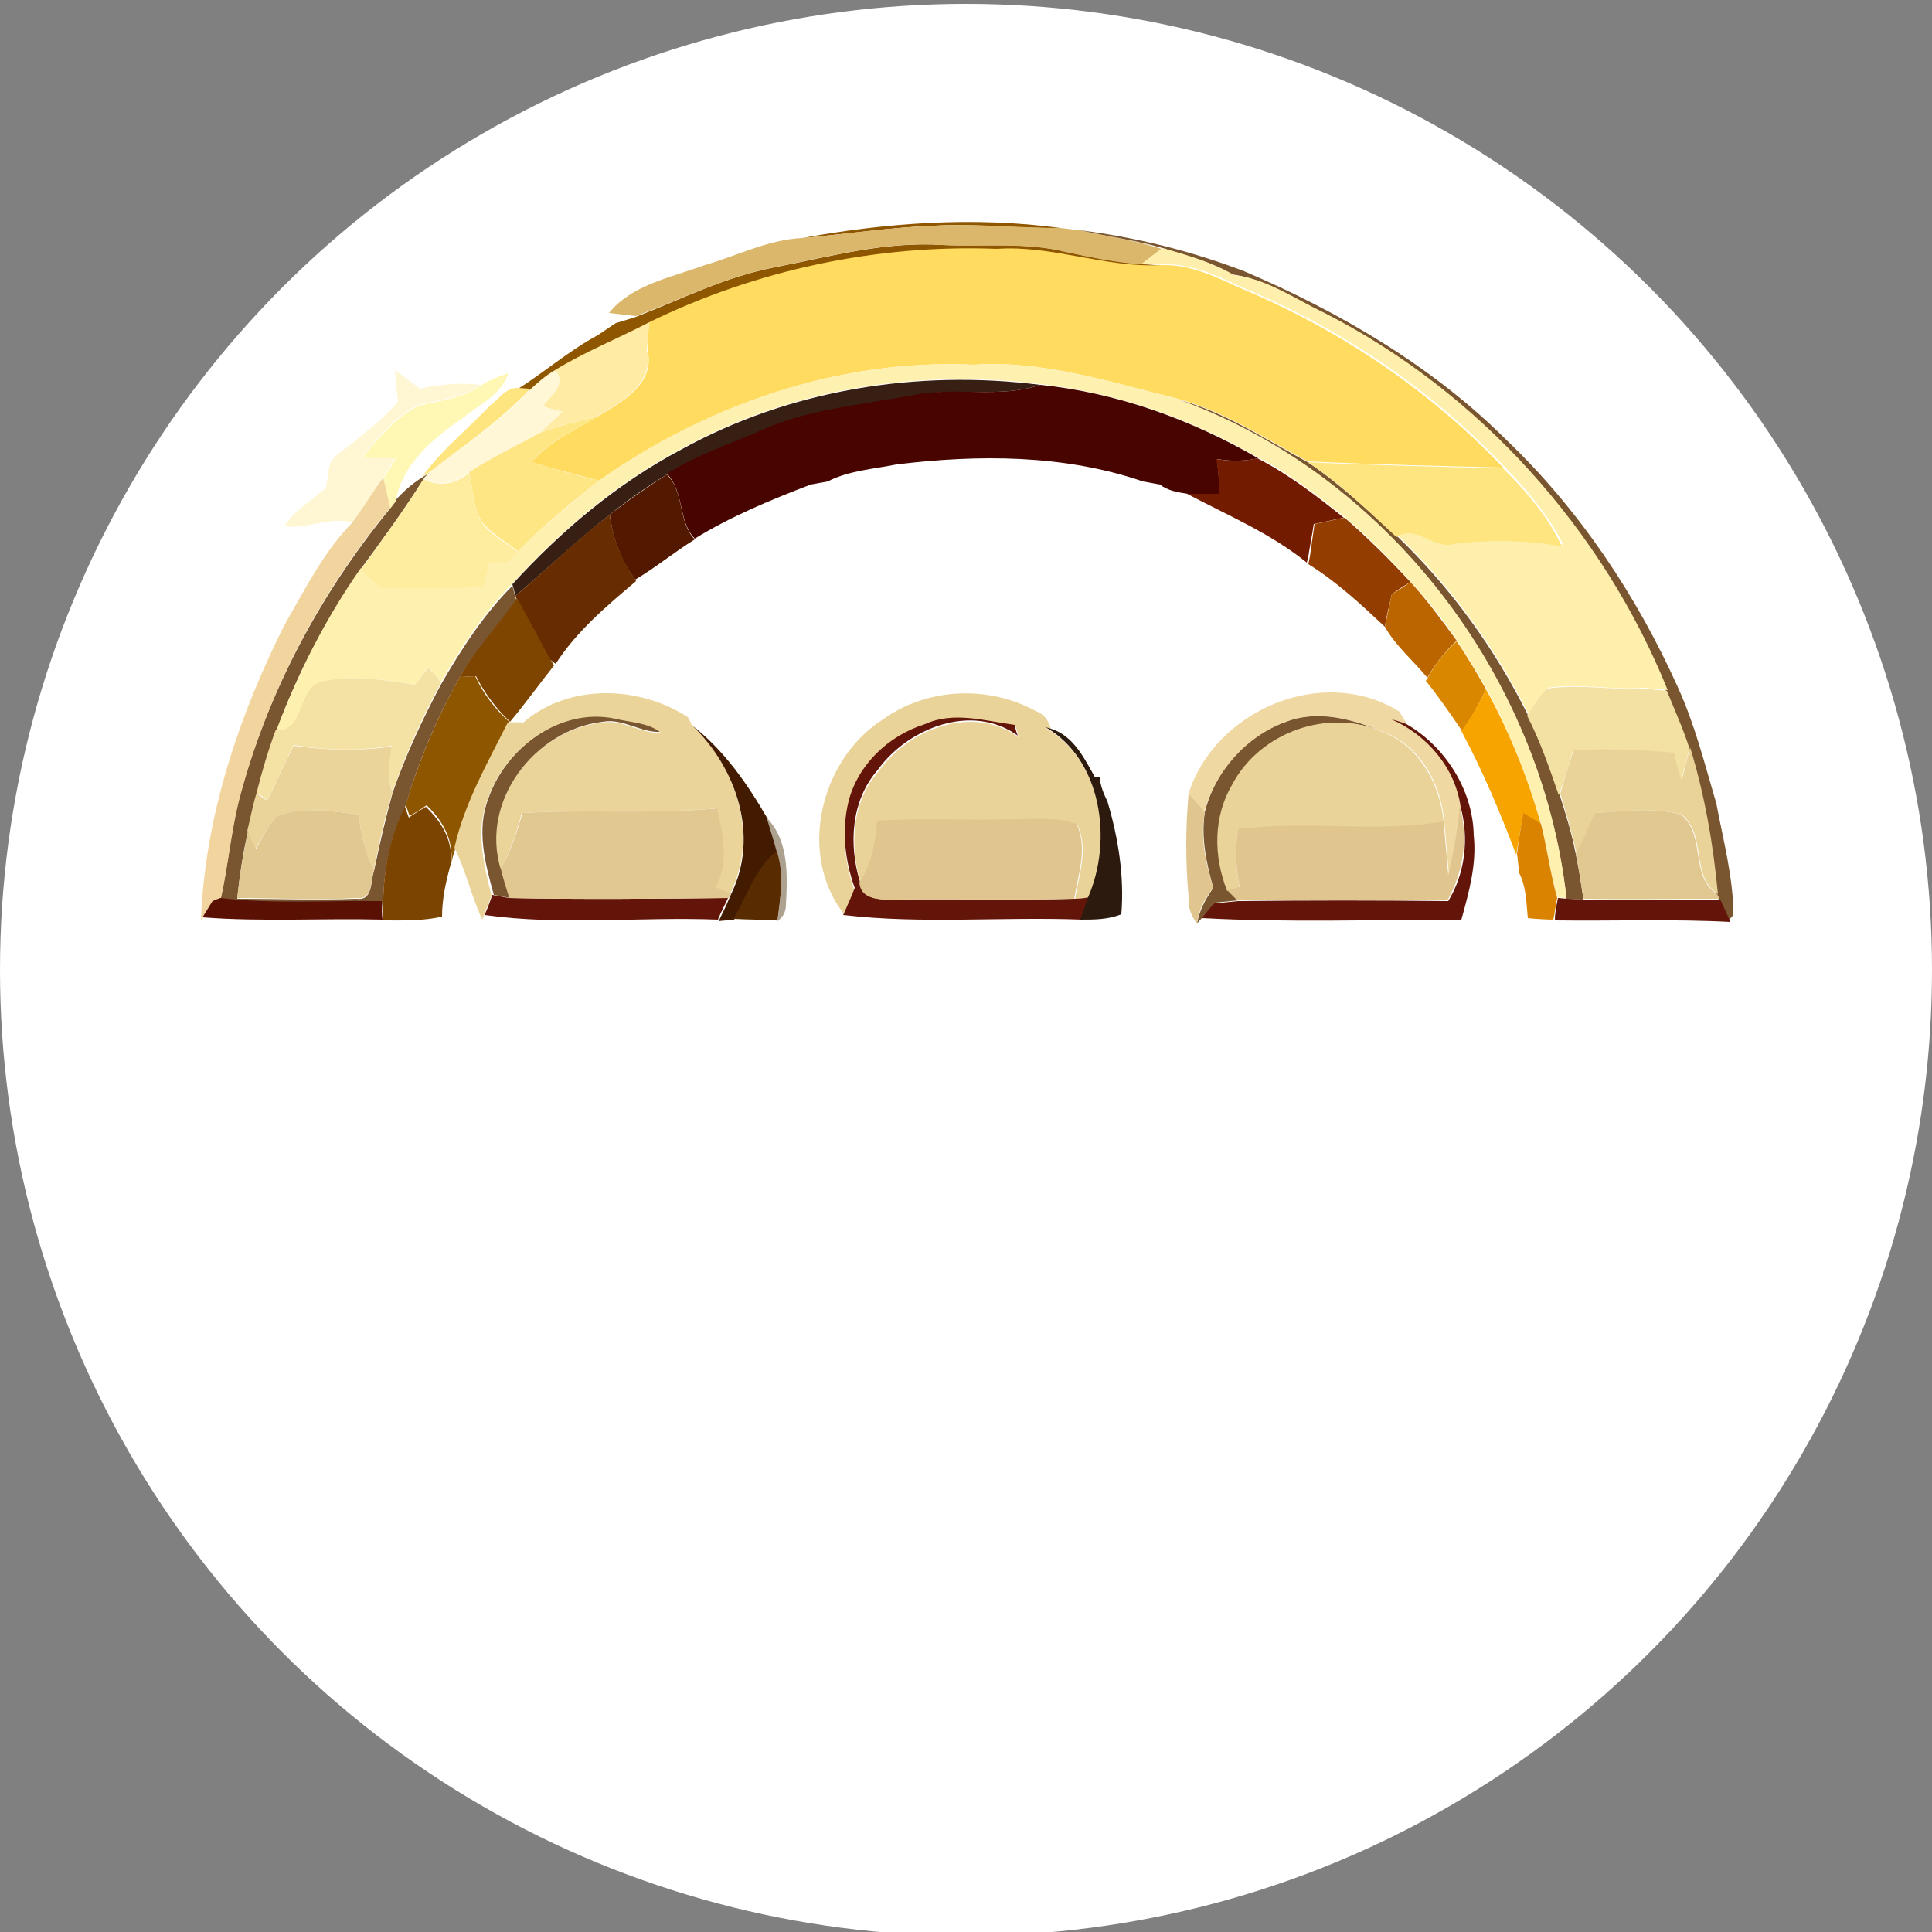 <?xml version="1.0" encoding="utf-8"?>
<!-- Generator: Adobe Illustrator 26.0.3, SVG Export Plug-In . SVG Version: 6.00 Build 0)  -->
<svg version="1.1" id="Layer_1" xmlns="http://www.w3.org/2000/svg" xmlns:xlink="http://www.w3.org/1999/xlink" x="0px" y="0px"
	 viewBox="0 0 250 250" style="enable-background:new 0 0 250 250;" xml:space="preserve">
<rect x="0" y="0" width="250" height="250" fill="#808080" stroke="none"/>
<style type="text/css">
	.st0{fill:#FFFFFF;}
	.st1{fill:#8F5600;}
	.st2{fill:#DBB76C;}
	.st3{fill:#795630;}
	.st4{fill:#FFDB60;}
	.st5{fill:#FFEFAC;}
	.st6{fill:#FFEBA4;}
	.st7{fill:#FEF0AF;}
	.st8{fill:#FFF6D3;}
	.st9{fill:#FFF8B5;}
	.st10{fill:#FFF7D5;}
	.st11{fill:#FFE580;}
	.st12{fill:#371F14;}
	.st13{fill:#480500;}
	.st14{fill:#FFE685;}
	.st15{fill:#721B00;}
	.st16{fill:#FFED9F;}
	.st17{fill:#F2D59E;}
	.st18{fill:#531900;}
	.st19{fill:#672D00;}
	.st20{fill:#933E00;}
	.st21{fill:#D0A266;}
	.st22{fill:#BB6500;}
	.st23{fill:#7E4500;}
	.st24{fill:#DA8700;}
	.st25{fill:#F4E1A4;}
	.st26{fill:#F3E1A4;}
	.st27{fill:#F7A400;}
	.st28{fill:#EAD49A;}
	.st29{fill:#EAD399;}
	.st30{fill:#EFD8A1;}
	.st31{fill:#641509;}
	.st32{fill:#421B00;}
	.st33{fill:#2C1A0E;}
	.st34{fill:#E9D399;}
	.st35{fill:#E0C58E;}
	.st36{fill:#7B4400;}
	.st37{fill:#E1C790;}
	.st38{fill:#DA8301;}
	.st39{fill:#ADA18F;}
	.st40{fill:#582B00;}
	.st41{fill:#5B1004;}
</style>
<circle class="st0" cx="125" cy="125.5" r="125"/>
<g id="_x23_8f5600ff">
	<path class="st1" d="M103.8,30.8c11-2,22.3-2.8,33.4-1.3c-5.4,0.1-10.8-0.6-16.2-0.3C115.3,29.4,109.6,30.3,103.8,30.8z"/>
	<path class="st1" d="M100.2,34.6c7.2-1.4,14.4-3.4,21.8-2.9c5.3,0.2,10.8-0.4,16,0.9c3.2,0.7,6.5,1.3,9.8,1.6
		c0.6,0,1.9,0.1,2.5,0.2c-7.2,0.4-14.1-2.5-21.3-2.1c-15.5-0.6-31.1,2.8-45,9.5c-4.1,2.1-8.3,3.8-12.2,6.2c-1.1,0.7-2.2,1.6-3.2,2.5
		c-0.4,0-1.3-0.1-1.7-0.1c3.5-2.2,6.7-5,10.4-7c0.8-0.5,1.6-1.1,2.4-1.6c0.7-0.2,2-0.6,2.6-0.8C88.2,38.7,93.9,35.8,100.2,34.6z"/>
	<path class="st1" d="M59.5,87.6c0.5,0,1.5-0.1,2-0.1c1,2.2,2.5,4.2,4.4,5.9c-2.6,5.3-5.6,10.4-6.9,16.2c-0.2,0.5-0.5,1.6-0.6,2.1
		c0.3-3-1.1-5.5-3.2-7.5c-0.7,0.5-1.5,1-2.2,1.4l-0.5-1.5C54.2,98.5,56.5,92.9,59.5,87.6z"/>
</g>
<g id="_x23_dbb76cff">
	<path class="st2" d="M103.8,30.8c5.7-0.5,11.4-1.4,17.2-1.6c5.4-0.3,10.8,0.3,16.2,0.3c0.7,0.1,1.9,0.2,2.6,0.3
		c3.5,0.8,7.1,1.3,10.5,2.4c-0.6,0.5-1.9,1.5-2.6,2c-3.3-0.2-6.6-0.9-9.8-1.6c-5.2-1.3-10.7-0.6-16-0.9c-7.4-0.5-14.6,1.5-21.8,2.9
		c-6.2,1.2-11.9,4.1-17.8,6.3c-0.9-0.1-2.7-0.3-3.5-0.4c3-3.7,8.1-4.6,12.4-6.2C95.4,33.1,99.4,31,103.8,30.8z"/>
</g>
<g id="_x23_795630ff">
	<path class="st3" d="M139.8,29.8c7.2,0.9,14.4,2.7,21.2,5.3c12.4,5.3,24.4,12.3,34,21.9c9.4,9,16.8,20.1,22.1,31.9
		c2.2,4.8,3.5,10,5,15.1c0.9,4.8,2.2,9.6,2.2,14.4c-0.2,0.2-0.5,0.6-0.7,0.7c-0.4-1-0.9-1.9-1.3-2.9l-0.3-0.6
		c-0.6-6.4-1.7-12.8-3.6-19c-0.8-2.5-1.9-5-2.9-7.4c-8.4-20.8-24.3-38.6-44.4-48.8c-3.8-1.8-7.4-4.3-11.7-4.9
		c-2.9-1.6-6.1-2.5-9.3-3.5C146.9,31.1,143.3,30.6,139.8,29.8z"/>
	<path class="st3" d="M152,51.6c6.2,1.5,11.6,5.2,17.2,8.2c4.2,2.8,7.8,6.3,11.6,9.6c6.9,6.6,12.6,14.5,16.9,23.1
		c1.6,3.3,2.9,6.8,4.1,10.3c0.8,2.5,1.6,5.1,2.1,7.7c0.4,1.9,0.7,3.9,1,5.9c-0.5,0-1.6-0.1-2.2-0.1C199.5,87.6,179.4,61.2,152,51.6z
		"/>
	<path class="st3" d="M51.1,64.8c1-1.1,2.2-2.2,3.5-3l1.1-0.7L54.8,62c-2.5,4-5.3,7.8-8.1,11.6c-4.5,6.5-8.2,13.5-10.9,20.9
		c-1,2.7-1.8,5.4-2.5,8.2c-0.4,1.6-0.8,3.2-1.2,4.9c-0.7,2.9-1.1,5.8-1.4,8.7c5.1,0,10.3,0.2,15.4,0c2.2,0.3,1.8-2.2,2.3-3.6
		c0.7-3.4,1.5-6.8,2.4-10.1c1.7-4.9,3.9-9.6,6.3-14.1c2.6-4.5,5.5-9,9.2-12.7l0.4,1.5l0.1,0.3c-2.3,3.5-5.3,6.5-7.4,10.2
		c-3,5.3-5.3,10.9-7,16.7c-2.3,4.6-3,9.7-2.8,14.7l-0.1,0c0-0.6,0-1.8-0.1-2.4c-7-0.1-14,0.4-20.9-0.4c1-4.1,1.3-8.4,2.3-12.5
		c3.6-13.9,10.5-26.9,19.6-38L51.1,64.8z"/>
	<path class="st3" d="M63.2,103.3c2.3-6.6,9.4-11.9,16.5-10.4c1.9,0.5,4.3,0.5,5.9,1.8c-2.6,0.2-5-1.8-7.6-1.3
		c-8.8,1-15.8,10.3-13.1,19c0.3,1.3,0.7,2.5,1.1,3.8c-0.5-0.1-1.6-0.3-2.1-0.4C62.8,111.8,61.6,107.4,63.2,103.3z"/>
	<path class="st3" d="M166.4,93.4c4.2-1.7,8.8-0.3,12.8,1.4c-7.1-3.2-16.2-0.1-19.7,6.8c-2.4,4.1-2.4,9.3-0.5,13.6
		c0.3,0.3,0.9,0.9,1.3,1.3c-1,0.1-2,0.2-3.1,0.3c-0.4,0.5-1.2,1.4-1.6,1.9l-0.7,0.8c0.3-1.7,1.1-3.2,2.1-4.6
		c-0.9-3.2-1.6-6.5-1.1-9.8C157.2,99.8,161.2,95.2,166.4,93.4z"/>
</g>
<g id="_x23_ffdb60ff">
	<path class="st4" d="M84,41.7c13.9-6.8,29.5-10.1,45-9.5c7.2-0.5,14.1,2.5,21.3,2.1c3.6-0.1,6.8,1.4,10,2.9
		c12.8,5.3,24.6,13.2,34.2,23.3c-8.4-0.2-16.9-0.4-25.3-0.8c-5.6-3-10.9-6.6-17.2-8.2c-8.5-2.1-17.1-4.9-26-4.3
		c-17.3-0.8-34.4,5.1-48.5,15c-2.9-0.8-5.9-1.5-8.7-2.4c2.2-2.7,5.6-4.1,8.5-5.9c3.2-1.9,7.5-4.2,6.5-8.6
		C83.8,44.1,83.9,42.9,84,41.7z"/>
</g>
<g id="_x23_ffefacff">
	<path class="st5" d="M147.8,34.1c0.6-0.5,1.9-1.5,2.6-2c3.2,0.9,6.4,1.8,9.3,3.5c4.3,0.5,7.9,3.1,11.7,4.9c20,10.2,36,28,44.4,48.8
		c-1-0.1-2.1-0.2-3.1-0.3c-4.1,0.3-8.3-0.6-12.4,0c-1.1,0.9-1.7,2.3-2.5,3.4c-4.3-8.6-10-16.5-16.9-23.1c2.6-1.7,4.7,1.6,7.4,0.9
		c4.7-0.6,9.4-0.5,14,0.3c-1.9-3.8-4.7-7.1-7.6-10.1c-9.6-10.1-21.3-18-34.2-23.3c-3.1-1.5-6.4-3-10-2.9
		C149.7,34.3,148.4,34.2,147.8,34.1z"/>
</g>
<g id="_x23_ffeba4ff">
	<path class="st6" d="M71.8,47.9c3.9-2.4,8.2-4.1,12.2-6.2c-0.1,1.2-0.2,2.4-0.3,3.6c1,4.4-3.3,6.7-6.5,8.6c-2.5,0.6-5,1.2-7.4,2.1
		c1-0.9,1.9-1.8,2.9-2.7c-0.6-0.2-1.9-0.5-2.5-0.7C71.2,51.2,73.4,49.8,71.8,47.9z"/>
</g>
<g id="_x23_fef0afff">
	<path class="st7" d="M77.5,62.2c14.1-9.9,31.2-15.8,48.5-15c8.9-0.6,17.5,2.2,26,4.3c27.4,9.7,47.5,36,50.7,64.7l-1.2-0.1
		c-0.9-3.1-1.4-6.4-2.1-9.6c-1.8-6-4.1-11.9-7.1-17.5c-1.2-2.1-2.5-4.2-3.8-6.2c-1.8-2.7-3.8-5.2-6-7.6c-2.7-2.9-5.5-5.8-8.5-8.3
		c-3.6-2.8-7.2-5.7-11.2-7.7c-8.6-5-18.3-8.4-28.2-9.5c-15.9-2-32.4,0.6-46.5,8.4c-8.3,4.4-15.5,10.5-21.8,17.4
		c-3.7,3.8-6.6,8.2-9.2,12.7c-0.6-0.6-1.2-1.3-1.7-1.9c-0.5,0.8-1.1,1.5-1.6,2.3c-4.1-0.6-8.3-1.4-12.4-0.3c-2.8,1.1-2,6.6-5.6,6.1
		c2.8-7.4,6.4-14.5,10.9-20.9c0.8,0.8,1.7,1.6,2.5,2.4c4.5,0.2,9,0.2,13.4-0.2c0.2-1,0.5-2.1,0.7-3.1c0.8,0,1.6,0,2.4-0.1
		c0.3-0.3,1-1,1.3-1.3C70.3,68.1,73.9,65.2,77.5,62.2z"/>
</g>
<g id="_x23_fff6d3ff">
	<path class="st8" d="M51.1,47.9c1.1,0.8,2.2,1.6,3.3,2.4c2.6-0.6,5.2-0.8,7.8-0.5c-2.3,1.7-5.3,1.9-8,2.6c-3.1,1.4-5.2,4.2-7.3,6.7
		c1.5,0,3,0.1,4.4,0.1c-0.6,0.8-1.2,1.7-1.7,2.6c-1.3,1.9-2.6,3.9-4,5.8c-2.9-0.8-5.8,0.9-8.8,0.5c1.3-2.1,3.5-3.3,5.3-4.9
		c0.5-1.5,0.1-3.4,1.6-4.4c2.7-2.1,5.5-4.2,7.8-6.8C51.3,50.5,51.2,49.2,51.1,47.9z"/>
</g>
<g id="_x23_fff8b5ff">
	<path class="st9" d="M62.2,49.9c1.1-0.7,2.3-1.2,3.6-1.6c-0.9,2.8-3.7,4-5.8,5.7c-3.8,2.6-8,6-8.8,10.9l-0.7,0.9
		c-0.3-1.3-0.6-2.6-0.9-3.9c0.6-0.9,1.1-1.7,1.7-2.6c-1.5,0-3,0-4.4-0.1c2.1-2.5,4.3-5.3,7.3-6.7C56.9,51.8,59.8,51.6,62.2,49.9z"/>
</g>
<g id="_x23_fff7d5ff">
	<path class="st10" d="M68.6,50.4c1-0.9,2-1.8,3.2-2.5c1.7,1.8-0.6,3.2-1.5,4.7c0.6,0.2,1.9,0.5,2.5,0.7c-1,0.9-1.9,1.8-2.9,2.7
		c-3.1,1.7-6.2,3.2-9.2,5.1c-1.7,1.4-3.8,2-5.9,0.8l0.9-0.9C60.1,57.7,64.8,54.5,68.6,50.4z"/>
</g>
<g id="_x23_ffe580ff">
	<path class="st11" d="M63.4,52.5c1.1-0.8,2-2.3,3.5-2.3c0.4,0,1.3,0.1,1.7,0.1c-3.8,4.1-8.5,7.3-12.9,10.7l-1.1,0.7
		C57.1,58.3,60.4,55.6,63.4,52.5z"/>
	<path class="st11" d="M169.2,59.8c8.4,0.4,16.9,0.6,25.3,0.8c3,3,5.8,6.2,7.6,10.1c-4.6-0.8-9.3-0.9-14-0.3
		c-2.7,0.7-4.8-2.6-7.4-0.9C177,66.1,173.4,62.5,169.2,59.8z"/>
</g>
<g id="_x23_371f14ff">
	<path class="st12" d="M88.1,58.2c14.1-7.8,30.6-10.4,46.5-8.4c-5.3,1.8-10.9,0.2-16.3,1.4c-6.8,1.3-13.9,1.8-20.3,4.8
		c-3.9,1.7-8,3.1-11.7,5.4c-2.6,1.6-5.1,3.3-7.4,5.2c-4.2,3.3-8.1,7-12.2,10.5l-0.4-1.5C72.6,68.7,79.8,62.6,88.1,58.2z"/>
</g>
<g id="_x23_480500ff">
	<path class="st13" d="M134.6,49.8c9.9,1,19.6,4.5,28.2,9.5c-1.8,0.4-3.6,0.4-5.3,0.1c0.1,1.5,0.3,3,0.4,4.5c-1.4,0-2.8,0-4.2,0
		c-1.3-0.2-2.6-0.4-3.6-1.2c-0.6-0.1-1.7-0.3-2.2-0.4c-10.2-3.5-21.3-3.5-31.9-2.2c-3,0.6-6.2,0.8-8.9,2.2c-0.6,0.1-1.6,0.3-2.2,0.4
		c-5.2,2-10.3,4.1-15,7c-2.2-2.3-1.3-6-3.6-8.4c3.6-2.3,7.7-3.7,11.7-5.4c6.3-3,13.5-3.5,20.3-4.8C123.6,50,129.3,51.6,134.6,49.8z"
		/>
</g>
<g id="_x23_ffe685ff">
	<path class="st14" d="M69.9,56c2.4-0.9,4.9-1.5,7.4-2.1c-2.9,1.8-6.3,3.1-8.5,5.9c2.9,0.9,5.8,1.7,8.7,2.4
		c-3.6,2.9-7.2,5.8-10.5,9.1c-1.6-1.2-3.3-2.2-4.6-3.7c-1.2-1.9-1.2-4.3-1.7-6.5C63.6,59.2,66.8,57.7,69.9,56z"/>
</g>
<g id="_x23_721b00ff">
	<path class="st15" d="M157.4,59.4c1.8,0.3,3.6,0.3,5.3-0.1c4.1,2.1,7.7,4.9,11.2,7.7c-1.3,0.2-2.6,0.6-3.9,0.8
		c-0.2,1.4-0.5,2.8-0.7,4.2l-0.2,0.8c-4.7-3.8-10.2-6.1-15.5-8.9c1.4,0,2.8,0,4.2,0C157.8,62.4,157.6,60.9,157.4,59.4z"/>
</g>
<g id="_x23_ffed9fff">
	<path class="st16" d="M54.8,62c2.1,1.1,4.2,0.6,5.9-0.8c0.5,2.2,0.5,4.5,1.7,6.5c1.2,1.5,3,2.5,4.6,3.7c-0.3,0.3-1,1-1.3,1.3
		c-0.8,0-1.6,0.1-2.4,0.1c-0.2,1-0.5,2.1-0.7,3.1c-4.5,0.3-9,0.3-13.4,0.2c-0.8-0.8-1.7-1.6-2.5-2.4C49.5,69.8,52.3,66,54.8,62z"/>
</g>
<g id="_x23_f2d59eff">
	<path class="st17" d="M45.6,67.6c1.4-1.9,2.6-3.9,4-5.8c0.3,1.3,0.6,2.6,0.9,3.9c-9.2,11.1-16,24.1-19.6,38
		c-1,4.1-1.4,8.4-2.3,12.5c-0.3,0.1-0.8,0.3-1.1,0.4c-0.3,0.5-1,1.6-1.3,2.1l-0.2,0.4c0.5-13.4,4.9-26.5,10.9-38.4
		C39.5,76.2,41.9,71.4,45.6,67.6 M44.2,70.2C44.7,70.8,44.7,70.8,44.2,70.2z"/>
</g>
<g id="_x23_531900ff">
	<path class="st18" d="M78.9,66.6c2.4-1.9,4.9-3.6,7.4-5.2c2.3,2.3,1.4,6.1,3.6,8.4c-2.6,1.6-5,3.6-7.7,5.2
		C80.3,72.5,79.3,69.6,78.9,66.6z"/>
</g>
<g id="_x23_672d00ff">
	<path class="st19" d="M66.7,77.1c4.1-3.5,7.9-7.2,12.2-10.5c0.4,3,1.5,5.9,3.3,8.4l0.1,0.2c-3.8,3.2-7.7,6.5-10.4,10.7l-0.8-0.6
		c-1.4-2.6-2.8-5.3-4.3-7.9L66.7,77.1z"/>
</g>
<g id="_x23_933e00ff">
	<path class="st20" d="M170.1,67.8c1.3-0.2,2.6-0.6,3.9-0.8c3,2.6,5.8,5.4,8.5,8.3c-0.8,0.5-1.6,1-2.4,1.6c-0.3,1.4-0.7,2.8-0.9,4.2
		c-3.1-2.9-6.2-5.8-9.9-8.1l0.2-1C169.7,70.6,169.9,69.2,170.1,67.8z"/>
</g>
<g id="_x23_d0a266ff">
	<path class="st21" d="M44.2,70.2C44.7,70.8,44.7,70.8,44.2,70.2z"/>
</g>
<g id="_x23_bb6500ff">
	<path class="st22" d="M182.5,75.3c2.2,2.4,4.1,5,6,7.6c-1.5,1.4-2.8,3-3.8,4.8c-1.8-2.2-4.1-4.1-5.5-6.6c0.3-1.4,0.6-2.8,0.9-4.2
		C180.9,76.4,181.7,75.9,182.5,75.3z"/>
</g>
<g id="_x23_7e4500ff">
	<path class="st23" d="M59.5,87.6c2.1-3.7,5-6.7,7.4-10.2c1.5,2.6,2.8,5.3,4.3,7.9l0.5,0.8c-1.9,2.4-3.7,4.9-5.7,7.3
		c-1.8-1.7-3.3-3.7-4.4-5.9C61,87.5,60,87.6,59.5,87.6z"/>
</g>
<g id="_x23_da8700ff">
	<path class="st24" d="M188.5,83c1.4,2,2.6,4.1,3.8,6.2c-0.9,1.8-1.9,3.7-3.1,5.4c-1.5-2.2-3-4.4-4.7-6.5l0.2-0.3
		C185.7,85.9,187,84.3,188.5,83z"/>
</g>
<g id="_x23_f4e1a4ff">
	<path class="st25" d="M55.4,86.4c0.6,0.6,1.2,1.3,1.7,1.9c-2.5,4.5-4.6,9.3-6.3,14.1c-0.8-1.9-0.6-4-0.1-5.9
		c-4.2,0.7-8.5,0.6-12.7-0.1c-1.2,2.4-2.3,4.8-3.4,7.2c-0.3-0.3-1-0.8-1.4-1c0.7-2.8,1.5-5.5,2.5-8.2c3.6,0.5,2.8-5,5.6-6.1
		c4.1-1.1,8.3-0.3,12.4,0.3C54.3,87.9,54.8,87.2,55.4,86.4z"/>
</g>
<g id="_x23_f3e1a4ff">
	<path class="st26" d="M200.2,89.1c4.1-0.6,8.3,0.2,12.4,0c1,0.1,2.1,0.2,3.1,0.3c1,2.5,2.1,4.9,2.9,7.4c-0.3,1.4-0.7,2.9-1.1,4.3
		c-0.3-1.2-0.7-2.4-1-3.6c-4.3-0.5-8.6-0.7-13-0.3c-0.5,1.9-1.1,3.8-1.8,5.7c-1.2-3.5-2.4-7-4.1-10.3
		C198.5,91.4,199.1,90,200.2,89.1z"/>
</g>
<g id="_x23_f7a400ff">
	<path class="st27" d="M192.3,89.2c3,5.5,5.4,11.4,7.1,17.5c-0.8-0.5-1.5-0.9-2.3-1.4c-0.3,1.8-0.6,3.5-0.9,5.3
		c-2.1-5.5-4.3-10.8-7.1-16C190.4,92.8,191.4,91,192.3,89.2z"/>
</g>
<g id="_x23_ead49aff">
	<path class="st28" d="M67.7,93.5c5.9-5.1,15-4.8,21.3-0.7c0.1,0.2,0.4,0.7,0.5,1c5.8,5.5,8.7,14.3,5,21.8c-0.5-0.2-1.5-0.6-2-0.8
		c1.8-3.2,0.9-6.8,0.2-10.2c-8.4,0.8-16.8,0.1-25.2,0.6c-0.6,2.5-1.5,5-2.7,7.3c-2.7-8.8,4.3-18,13.1-19c2.7-0.5,5,1.5,7.6,1.3
		c-1.6-1.3-3.9-1.3-5.9-1.8c-7.1-1.5-14.2,3.8-16.5,10.4c-1.6,4.1-0.5,8.5,0.5,12.5c-0.3,0.9-0.7,1.7-1,2.6l-0.2,0.5
		c-1.4-3-2.1-6.3-3.6-9.3c1.3-5.8,4.3-11,6.9-16.2C66.3,93.4,67.3,93.5,67.7,93.5z"/>
	<path class="st28" d="M38,96.5c4.2,0.6,8.5,0.7,12.7,0.1c-0.4,2-0.7,4,0.1,5.9c-1,3.3-1.8,6.7-2.4,10.1c-1.2-2.2-1.7-4.7-2-7.2
		c-3.5-0.4-7.3-1.2-10.7,0.3c-1.1,1.3-1.8,2.8-2.7,4.2c-0.2-0.6-0.7-1.8-1-2.4c0.4-1.6,0.7-3.3,1.2-4.9c0.3,0.3,1,0.8,1.4,1
		C35.7,101.3,36.8,98.8,38,96.5z"/>
</g>
<g id="_x23_ead399ff">
	<path class="st29" d="M114.1,93.2c5.7-4.2,13.7-4.6,19.9-1.2c1.1,0.4,1.7,1.2,2,2.4l-0.7-0.2c7.4,4.2,8.7,14.7,5.7,22
		c-0.5,0-1.4,0.1-1.9,0.2c0.5-3.2,1.8-6.6,0.3-9.7c-2.7-0.9-5.6-0.6-8.3-0.6c-5.9,0.2-11.7-0.2-17.5,0.2c-0.2,2.8-0.7,5.6-2.2,8.1
		c-1.5-4.9-1.2-10.7,2.3-14.6c3.9-5.5,12.2-8.7,18.1-4.4c-0.1-0.5-0.2-0.9-0.4-1.4c-3.8-0.5-7.9-1.8-11.6-0.1
		c-4.7,1.5-8.6,5.4-10,10.2c-0.9,3.7-0.5,7.7,0.8,11.2c-0.4,1-0.9,2-1.3,3.1C103.1,110.6,106.2,98.3,114.1,93.2z"/>
</g>
<g id="_x23_efd8a1ff">
	<path class="st30" d="M153.8,102.7c3.4-10.8,17.4-16.8,27.3-10.6c0.2,0.4,0.7,1.2,1,1.6c-0.5-0.2-1.4-0.4-1.9-0.6
		c4.4,2.1,8.2,6.2,8.8,11.2c-0.4,3-0.9,6-1.5,9c-0.2-2.3-0.4-4.6-0.6-6.9c-0.4-4.8-3-9.8-7.7-11.6c-3.9-1.7-8.6-3-12.8-1.4
		c-5.2,1.9-9.2,6.5-10.6,11.8C155.1,104.3,154.4,103.5,153.8,102.7z"/>
</g>
<g id="_x23_641509ff">
	<path class="st31" d="M119.7,93.7c3.7-1.7,7.8-0.4,11.6,0.1c0.1,0.5,0.2,0.9,0.4,1.4c-5.9-4.3-14.2-1-18.1,4.4
		c-3.5,4-3.8,9.7-2.3,14.6c0.2,2.4,3,2.2,4.8,2.2c7.7-0.1,15.3,0.1,23-0.1c0.5,0,1.4-0.1,1.9-0.2c-0.3,1-0.7,1.9-1,2.9
		c-10.3-0.4-20.7,0.6-30.9-0.6l0.2-0.4c0.4-1,0.9-2,1.3-3.1c-1.3-3.6-1.7-7.5-0.8-11.2C111,99,114.9,95.2,119.7,93.7z"/>
	<path class="st31" d="M180.1,93.1c0.5,0.1,1.4,0.4,1.9,0.6c5,2.9,8.6,8.5,8.7,14.4c0.4,3.7-0.6,7.3-1.6,10.9
		c-11.2,0-22.4,0.4-33.6-0.2c0.4-0.5,1.2-1.5,1.6-1.9c1-0.1,2-0.2,3.1-0.3c9.1-0.1,18.1-0.1,27.2,0c2.2-3.6,2.7-8.1,1.6-12.2
		C188.3,99.3,184.6,95.1,180.1,93.1z"/>
	<path class="st31" d="M62.7,118.4c0.4-0.9,0.7-1.7,1-2.6c0.5,0.1,1.6,0.3,2.1,0.4c9.4,0.2,18.9,0.1,28.4,0
		c-0.4,0.9-0.9,1.8-1.3,2.8C82.9,118.6,72.7,119.8,62.7,118.4z"/>
	<path class="st31" d="M201.6,116.2l1.2,0.1c0.5,0,1.6,0.1,2.2,0.1c5.9,0,11.7,0,17.6,0c0.4,0.9,0.9,1.9,1.3,2.9
		c-7.6-0.4-15.1-0.1-22.7-0.2C201.2,118.1,201.4,117.2,201.6,116.2z"/>
</g>
<g id="_x23_421b00ff">
	<path class="st32" d="M94.6,115.7c3.7-7.5,0.7-16.3-5-21.8c4.1,3.2,7.1,7.5,9.7,12c0.5,1.4,0.9,2.8,1.3,4.3
		c-2.8,2.2-3.8,5.8-5.6,8.8c-0.5,0.1-1.5,0.1-2,0.2c0.4-0.9,0.9-1.8,1.3-2.8L94.6,115.7z"/>
</g>
<g id="_x23_2c1a0eff">
	<path class="st33" d="M135.3,94.1l0.7,0.2c2.9,0.9,4.3,3.8,5.7,6.3h0.6c0.1,1.1,0.5,2.1,1,3.1c1.4,4.7,2.2,9.7,1.8,14.6
		c-1.7,0.7-3.5,0.7-5.3,0.7c0.3-1,0.7-1.9,1-2.9C144,108.8,142.6,98.3,135.3,94.1z"/>
</g>
<g id="_x23_e9d399ff">
	<path class="st34" d="M159.4,101.6c3.6-6.9,12.6-10.1,19.7-6.8c4.6,1.8,7.3,6.8,7.7,11.6c-8.8,1.5-17.8-0.2-26.6,1
		c-0.4,2.5-0.3,5,0.2,7.5c-0.4,0.1-1.2,0.3-1.6,0.4C157,110.8,157,105.7,159.4,101.6z"/>
	<path class="st34" d="M203.6,97.1c4.3-0.3,8.6-0.1,13,0.3c0.3,1.2,0.6,2.4,1,3.6c0.4-1.4,0.7-2.9,1.1-4.3c1.9,6.2,3,12.6,3.6,19
		c-3.6-2.3-1.4-7.7-4.7-10.3c-3.6-1-7.4-0.4-11.1-0.2c-0.8,1.8-1.7,3.5-2.5,5.2c-0.6-2.6-1.3-5.1-2.1-7.7
		C202.4,100.9,203,99,203.6,97.1z"/>
</g>
<g id="_x23_e0c58eff">
	<path class="st35" d="M153.8,102.7c0.7,0.8,1.4,1.6,2.1,2.4c-0.6,3.3,0.1,6.6,1.1,9.8c-1.1,1.3-1.9,2.8-2.1,4.6
		c-0.8-1-1.2-2.2-1.1-3.5C153.4,111.6,153.4,107.2,153.8,102.7z"/>
	<path class="st35" d="M188.9,104.3c1.1,4.1,0.5,8.5-1.6,12.2c-9.1-0.1-18.1-0.1-27.2,0c-0.3-0.3-0.9-0.9-1.3-1.3
		c0.4-0.1,1.2-0.3,1.6-0.4c-0.5-2.5-0.6-5-0.2-7.5c8.8-1.2,17.8,0.5,26.6-1c0.2,2.3,0.4,4.6,0.6,6.9
		C188.1,110.3,188.6,107.3,188.9,104.3z"/>
	<path class="st35" d="M113.5,106.2c5.8-0.4,11.7,0,17.5-0.2c2.8,0,5.7-0.3,8.3,0.6c1.5,3.1,0.2,6.6-0.3,9.7c-7.7,0.2-15.3,0-23,0.1
		c-1.8,0-4.6,0.2-4.8-2.2C112.8,111.8,113.3,109,113.5,106.2z"/>
</g>
<g id="_x23_7b4400ff">
	<path class="st36" d="M52.9,105.8c0.7-0.5,1.5-1,2.2-1.4c2.1,2,3.6,4.5,3.2,7.5c-0.6,2.2-1.1,4.4-1.1,6.7c-2.5,0.6-5.1,0.5-7.6,0.5
		c-0.2-5,0.5-10.2,2.8-14.7L52.9,105.8z"/>
</g>
<g id="_x23_e1c790ff">
	<path class="st37" d="M67.6,105.2c8.4-0.5,16.8,0.2,25.2-0.6c0.7,3.4,1.6,7-0.2,10.2c0.5,0.2,1.5,0.6,2,0.8l-0.3,0.6
		c-9.4,0.1-18.9,0.2-28.4,0c-0.4-1.3-0.8-2.5-1.1-3.8C66.1,110.2,66.9,107.7,67.6,105.2z"/>
	<path class="st37" d="M35.7,105.7c3.3-1.5,7.2-0.7,10.7-0.3c0.3,2.5,0.8,4.9,2,7.2c-0.5,1.4-0.1,3.9-2.3,3.6
		c-5.1,0.3-10.3,0-15.4,0c0.3-2.9,0.8-5.8,1.4-8.7c0.2,0.6,0.7,1.8,1,2.4C33.9,108.5,34.6,107,35.7,105.7z"/>
	<path class="st37" d="M206.4,105.2c3.7-0.2,7.5-0.8,11.1,0.2c3.3,2.6,1.1,8,4.7,10.3l0.3,0.6c-5.9,0-11.7,0.1-17.6,0
		c-0.3-2-0.6-3.9-1-5.9C204.8,108.8,205.6,107,206.4,105.2z"/>
</g>
<g id="_x23_da8301ff">
	<path class="st38" d="M197.1,105.2c0.8,0.5,1.5,0.9,2.3,1.4c0.8,3.2,1.2,6.4,2.1,9.6c-0.2,0.9-0.3,1.9-0.5,2.8
		c-0.8,0-2.5-0.1-3.3-0.2c-0.2-2-0.2-4-1.1-5.8c-0.1-0.6-0.2-1.9-0.3-2.5C196.5,108.8,196.8,107,197.1,105.2z"/>
</g>
<g id="_x23_ada18fff">
	<path class="st39" d="M99.2,105.8c2.9,3,2.7,7.4,2.5,11.3c0,0.9-0.4,1.6-1.1,2.1c0.4-3,0.9-6.1-0.1-9
		C100.1,108.7,99.6,107.2,99.2,105.8z"/>
</g>
<g id="_x23_582b00ff">
	<path class="st40" d="M94.9,118.9c1.8-3,2.8-6.5,5.6-8.8c1,2.9,0.5,6,0.1,9C98.7,119,96.8,119,94.9,118.9z"/>
</g>
<g id="_x23_5b1004ff">
	<path class="st41" d="M28.5,116.2c6.9,0.8,13.9,0.3,20.9,0.4c0,0.6,0,1.8,0.1,2.4c-7.8-0.2-15.6,0.3-23.3-0.3
		c0.3-0.5,1-1.6,1.3-2.1C27.7,116.5,28.2,116.3,28.5,116.2z"/>
</g>
</svg>
